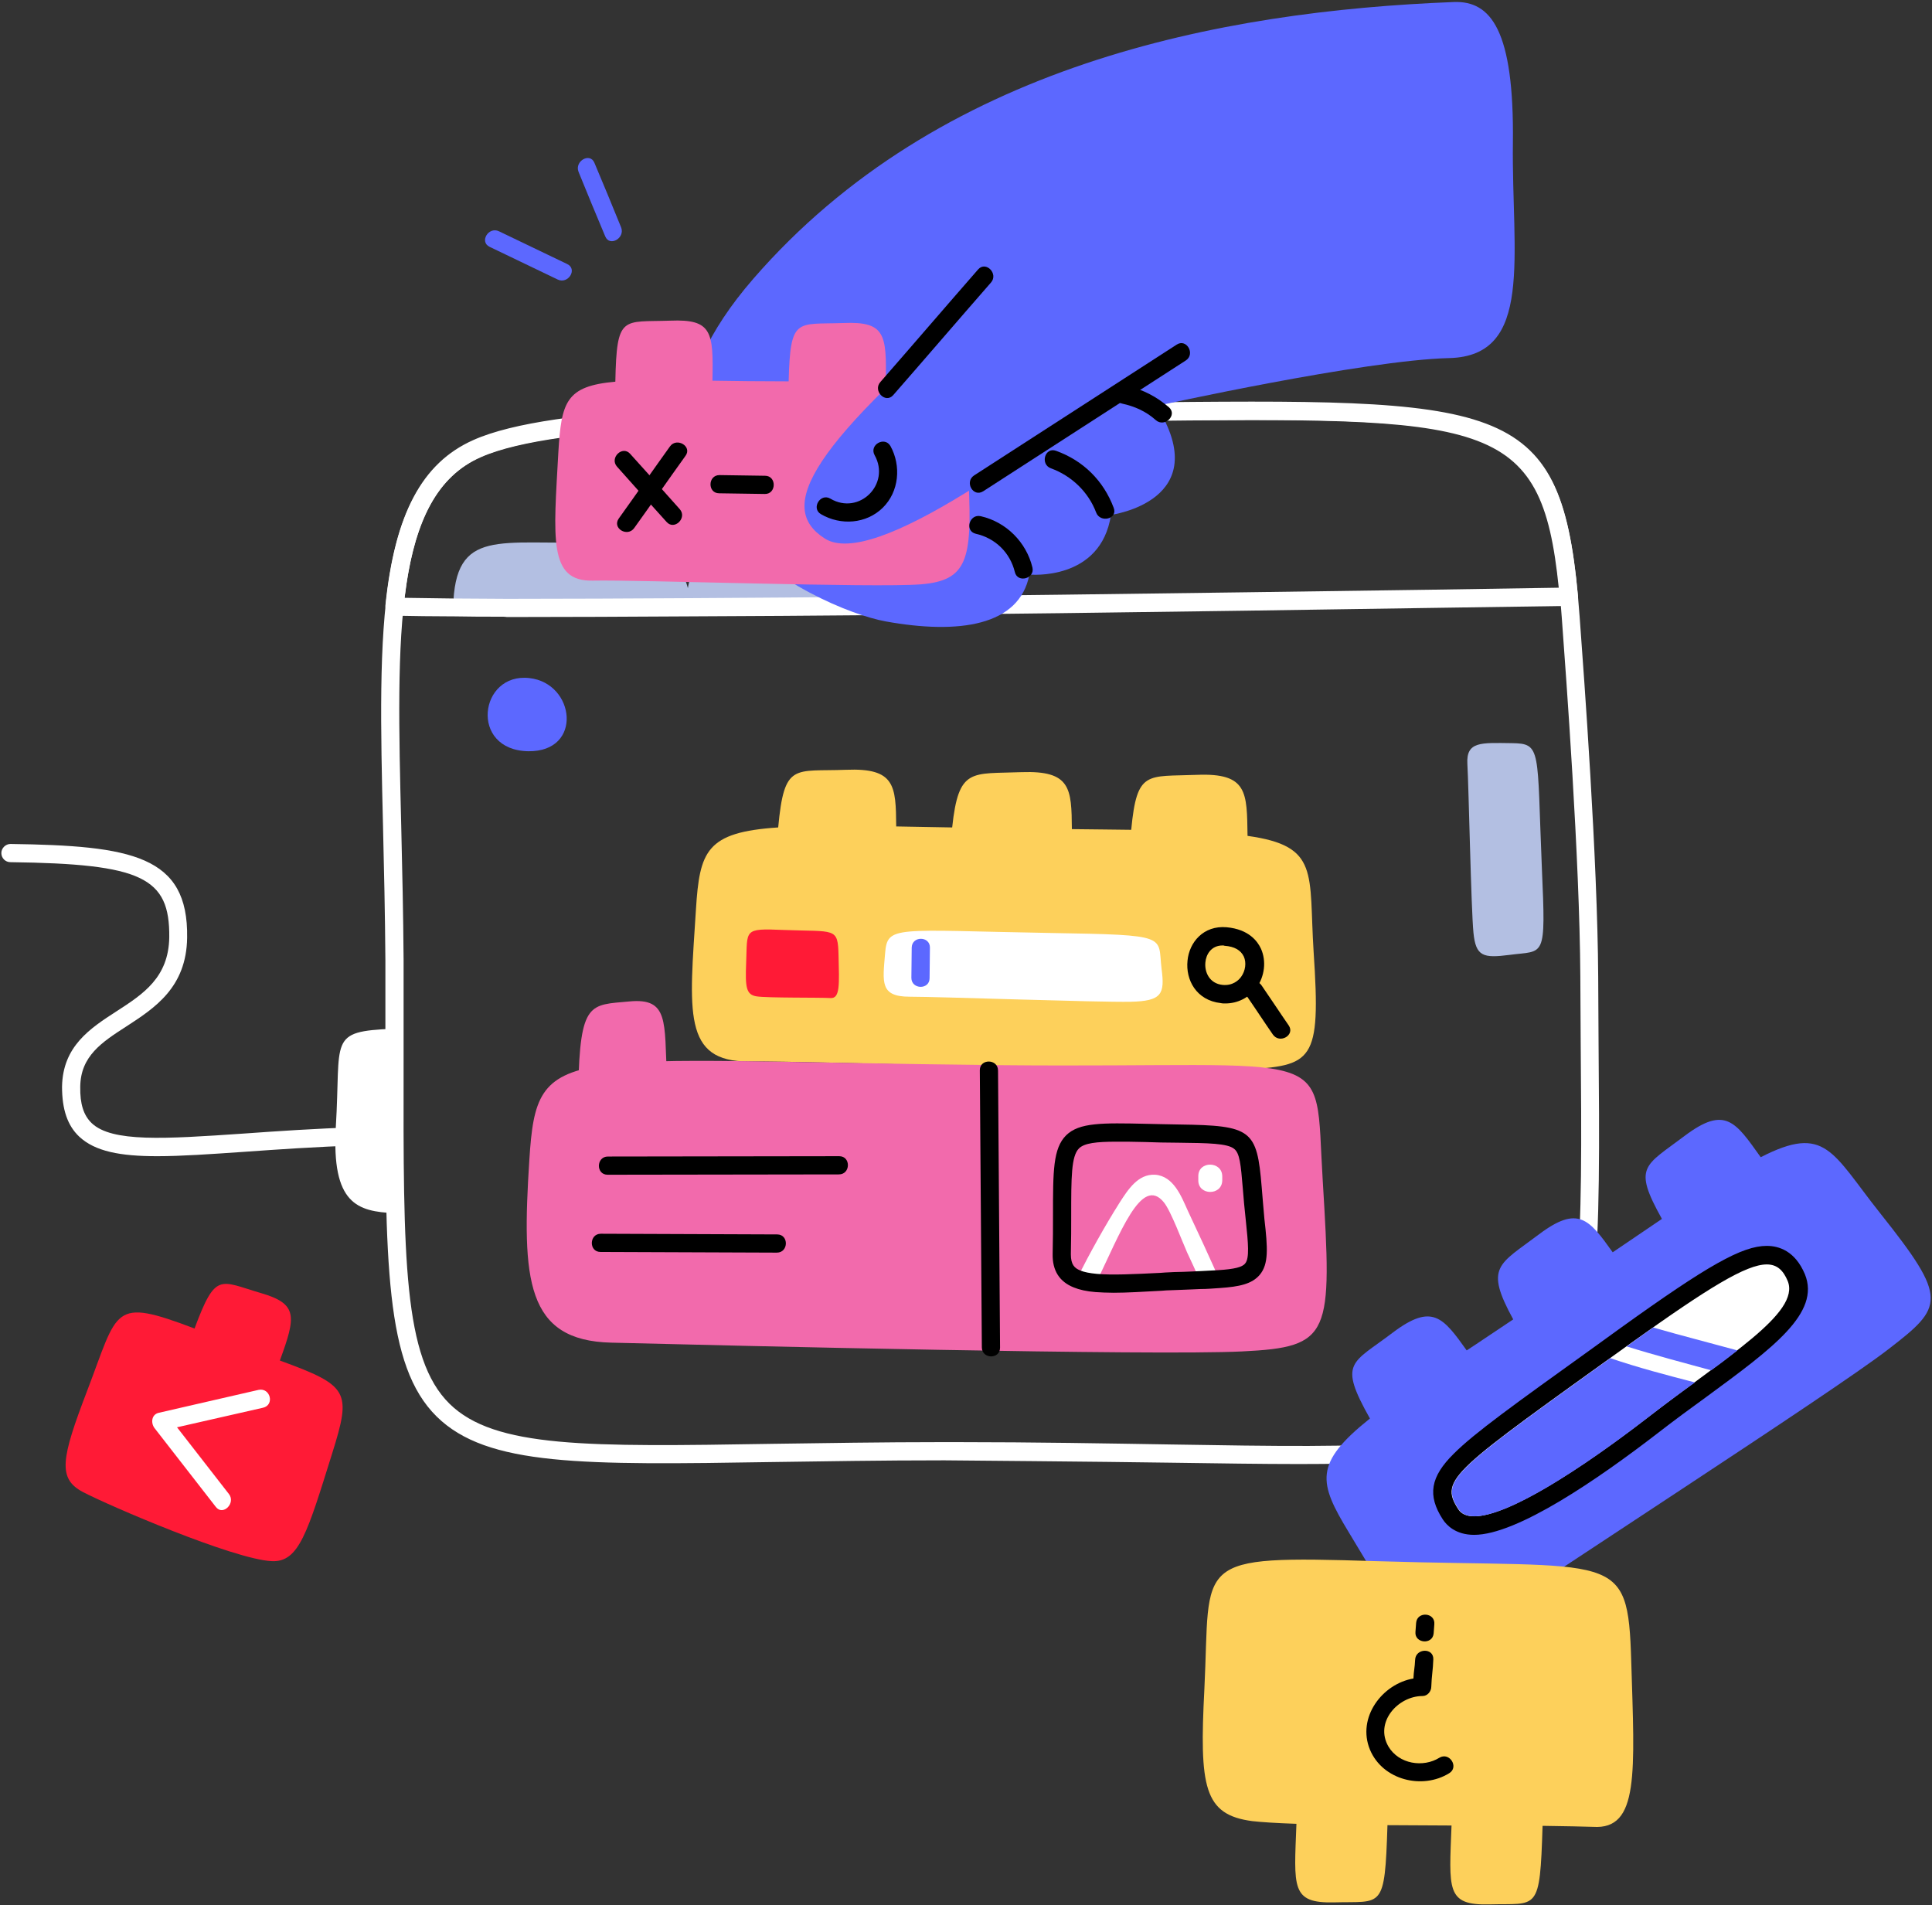 <?xml version="1.0" encoding="UTF-8"?>
<svg width="573px" height="565px" viewBox="0 0 573 565" version="1.1" xmlns="http://www.w3.org/2000/svg" xmlns:xlink="http://www.w3.org/1999/xlink">
    <rect x="0" y="0" width="573" height="565" fill="#333333" stroke="none"/>
    <title>7</title>
    <g id="Page-1" stroke="none" stroke-width="1" fill="none" fill-rule="evenodd">
        <g id="Group-2" transform="translate(0, -1683)" fill-rule="nonzero">
            <g id="7" transform="translate(0, 1683)">
                <g id="Window_5_" transform="translate(0, 119)">
                    <path d="M204.7,61.1 C186.6,61.2 168.5,61.3 150.5,61.3 C145.1,61.3 139.7,61.3 134.4,61.2 C134.9,37.2 148.3,42.8 176.6,41.8 C202.9,40.8 204.6,54.7 204.7,61.1 Z" id="Path" fill="#B3BFE2"></path>
                    <path d="M273.7,62 C255.6,62.1 237.5,62.2 219.5,62.2 C214.1,62.2 208.7,62.2 203.4,62.1 C203.9,38.1 217.3,43.7 245.6,42.7 C271.9,41.8 273.7,55.6 273.7,62 Z" id="Path" fill="#B3BFE2"></path>
                    <path d="M46.6,223.9 C35.7,223.9 28.2,222.5 23.5,218.1 C20,214.8 18.4,210 18.4,203.3 C18.6,191.3 26.7,186 34.6,180.9 C42.5,175.8 50,170.9 50.2,159 C50.4,141.2 42.1,137.2 3.1,136.7 C1.6,136.7 0.4,135.5 0.4,134 C0.4,132.5 1.7,131.3 3.1,131.3 C39,131.8 55.9,134.7 55.5,159.1 C55.3,173.9 45.8,180 37.5,185.4 C30.2,190.1 23.9,194.2 23.8,203.3 C23.7,208.4 24.8,211.8 27.2,214.1 C33.2,219.8 48.7,218.8 72.1,217.2 C82,216.5 93.3,215.7 106.2,215.3 C107.7,215.2 108.9,216.4 109,217.9 C109.1,219.4 107.9,220.6 106.4,220.7 C93.6,221.1 82.4,221.9 72.5,222.6 C62.3,223.3 53.8,223.9 46.6,223.9 Z" id="Path" fill="#FFFFFF"></path>
                    <path d="M116.7,186.1 C97.1,186.9 101.2,189 99.6,215.2 C98.3,238.1 106,240.3 117,240.8 C116.1,222.6 115.5,204.3 116.7,186.1 Z" id="Path" fill="#FFFFFF"></path>
                    <path d="M385.3,315.2 C374.1,315.2 361.5,315 347.2,314.8 C327.8,314.5 280.1,314.1 280.1,314.1 C261.1,314.1 244.3,314.4 229.5,314.6 C172.9,315.5 144.5,315.9 129.5,301.1 C114.2,286 114.2,255.9 114.3,196 C114.3,186.7 114.3,176.6 114.3,165.8 C114.2,151.9 113.9,138.8 113.6,126.2 C112.2,67.3 111.2,24.7 140.4,11.7 C163.9,1.2 226,1 291.7,0.8 C304.7,0.8 317.7,0.7 330.3,0.6 L333.7,0.6 C448.9,-0.6 463.7,-0.8 468.5,64 C469.8,81.7 473.8,135.6 474,170.7 C474,177.1 474.1,183.1 474.1,189 C474.6,252.4 474.9,284.2 458.5,300.5 C445.9,312.7 424,315.2 385.3,315.2 Z M283,308.7 C307.5,308.7 328.6,309.1 347.4,309.4 C409.1,310.4 440,310.9 454.8,296.4 C469.5,281.8 469.3,250.7 468.8,188.8 C468.8,183 468.7,176.9 468.7,170.5 C468.5,135.6 464.5,81.9 463.2,64.2 C458.8,4.5 449.4,4.6 333.9,5.8 L330.5,5.8 C317.8,5.9 304.8,6 291.8,6 C229.5,6.2 165.1,6.4 142.6,16.5 C116.6,28.1 117.6,69.1 119,126 C119.3,138.7 119.6,151.8 119.7,165.7 C119.7,176.6 119.7,186.6 119.7,196 C119.6,254.4 119.6,283.8 133.3,297.3 C146.7,310.5 174.3,310.1 229.4,309.2 C244.2,309 261.1,308.7 280.1,308.7 C281.1,308.7 282.1,308.7 283,308.7 Z" id="Shape" fill="#FFFFFF"></path>
                    <path d="M148.8,63.9 C144.1,63.9 139.4,63.9 134.7,63.8 L134.3,63.8 C128.5,63.8 122.7,63.7 117,63.6 C116.2,63.6 115.5,63.3 115,62.7 C114.5,62.1 114.3,61.4 114.3,60.6 C117.1,33.5 125.1,18.3 140.4,11.5 C163.9,1 226.1,0.8 291.9,0.6 C304.8,0.6 317.8,0.5 330.3,0.4 L333.5,0.4 C445.4,-0.8 462.6,-0.9 468,57.7 C468.1,58.4 467.8,59.2 467.3,59.8 C466.8,60.4 466.1,60.7 465.3,60.7 L424,61.3 C352.1,62.4 277.8,63.5 204.7,63.8 C186.6,63.9 168.5,64 150.4,64 C149.9,63.9 149.3,63.9 148.8,63.9 Z M120,58.3 C124.8,58.4 129.5,58.4 134.3,58.5 L134.7,58.5 C139.9,58.5 145.2,58.6 150.4,58.6 C168.5,58.6 186.5,58.5 204.6,58.4 C277.7,58 352,56.9 423.9,55.9 L462.3,55.3 C457.1,4.6 441.6,4.7 333.6,5.9 L330.4,5.9 C317.8,6 304.9,6.1 291.9,6.1 C229.6,6.3 165.1,6.6 142.6,16.6 C129.8,22.2 122.8,35.1 120,58.3 Z" id="Shape" fill="#FFFFFF"></path>
                    <path d="M457.3,138.6 C455.8,103.1 457.3,101.5 448.3,101.4 C439.3,101.3 434.8,100.8 435.2,107.6 C435.6,114.4 436.3,150.5 437,157.6 C437.7,164.7 439.9,165.2 447.7,164.2 C458.1,162.8 458.5,165.8 457.3,138.6 Z" id="Path" fill="#B3BFE2"></path>
                    <path d="M157,82.1 C142.1,80.4 139.1,103.5 156.7,103.8 C173,104 170.6,83.6 157,82.1 Z" id="Path" fill="#5C68FF"></path>
                </g>
                <g id="Brick_5" transform="translate(393, 332)">
                    <path d="M164.7,27.9 C150.3,9.8 148.5,1.3 129.2,11.2 C121.7,0.7 118.7,-4.2 106.6,4.9 C94.7,13.9 91.2,13.9 99.9,29.5 C95.5,32.5 90.6,35.8 85.3,39.4 C78.3,29.6 75.1,25.3 63.4,34.1 C51.5,43.1 47.2,43.6 55.8,59.3 C50.8,62.6 46.3,65.7 42,68.5 C35,58.7 31.8,54.4 20.1,63.2 C7.9,72.5 3.8,71.8 13.3,88.7 C-3.5,102.1 -1.9,107.7 7,122.4 C22.4,147.9 29.1,161.4 45.4,149.8 C61.6,138.2 150.5,81 167,68.2 C183.5,55.5 184.9,53.3 164.7,27.9 Z" id="Path" fill="#5C68FF"></path>
                    <path d="M44.2,120.5 C40.2,120.5 38.2,118.7 37.2,117.2 C30.3,106.5 34.1,103.8 81,70.1 L89.3,64.1 C114.3,46.1 124.5,40.3 131,40.3 C137,40.3 139,45.3 139.7,46.9 C143.6,56.4 130.2,66.3 111.5,80 C106.8,83.4 102,87 97,90.9 C82.7,101.9 56.8,120.5 44.2,120.5 L44.2,120.5 Z" id="Path" fill="#FFFFFF"></path>
                    <path d="M131,43 C134.1,43 135.9,44.8 137.2,47.9 C141.1,57.4 119,70.3 95.4,88.6 C76.2,103.4 54.3,117.7 44.2,117.7 C42,117.7 40.4,117 39.5,115.6 C33.7,106.6 37.8,104.4 90.9,66.2 C113.7,49.9 124.9,43 131,43 M131,37.5 C123.7,37.5 113.6,43.2 87.7,61.8 L79.4,67.8 C56,84.6 44.3,93 38.2,99.1 C31.2,106 30.3,111.5 34.9,118.6 C36,120.3 38.7,123.2 44.2,123.2 C56.9,123.2 80.8,106.8 98.7,93 C103.6,89.2 108.5,85.6 113.2,82.2 C132.8,67.8 147,57.4 142.3,45.9 C139.4,39 134.6,37.5 131,37.5 L131,37.5 Z" id="Shape" fill="#000000"></path>
                    <path d="M84.6,70.8 C37.6,104.6 34,107 39.6,115.6 C44.9,123.8 72.2,106.6 95.5,88.6 C100.4,84.8 105.1,81.3 109.7,78 C101.2,75.8 92.8,73.6 84.6,70.8 Z" id="Path" fill="#5C68FF"></path>
                    <path d="M97.3,61.7 C95.3,63.1 93.2,64.6 91,66.2 C90.5,66.6 89.9,67 89.4,67.3 C97.7,69.9 106.1,72.1 114.5,74.4 C117.3,72.4 119.9,70.4 122.3,68.5 C113.9,66.2 105.6,64.1 97.3,61.7 Z" id="Path" fill="#5C68FF"></path>
                </g>
                <g id="Brick_4" transform="translate(356, 462)">
                    <path d="M127.8,30.7 C126.8,-2.6 123.8,3.2 52.1,1 C-3,-0.7 3.1,0.5 1.2,38.9 C-0.3,68 1,76.2 15.4,78.1 C18,78.4 22.6,78.7 28.5,78.9 C27.8,97.8 26.8,102.5 39.7,102.2 C54,101.8 54.7,104.7 55.5,79.3 C61.8,79.3 68.2,79.4 74.5,79.4 C73.8,98.4 72.8,103.1 85.7,102.8 C100.1,102.4 100.7,105.4 101.5,79.5 C108.3,79.6 113.6,79.7 116.5,79.8 C130.2,80.7 128.8,63.9 127.8,30.7 Z" id="Path" fill="#FDD05B"></path>
                    <path d="M50.3,56.9 C54.1,66 65.9,68.8 73.8,63.9 C76.8,62.1 73.9,57.5 70.9,59.3 C66.1,62.3 58.9,61.2 55.8,56 C51.6,48.8 58.6,41 65.9,41 C67.4,41 68.5,39.6 68.5,38.2 C68.6,35 69,33.3 69.1,30.1 C69.2,26.6 63.8,26.8 63.7,30.3 C63.6,32.6 63.3,33.5 63.2,35.8 C53.9,37.4 46.4,47.4 50.3,56.9 Z" id="Path" fill="#000000"></path>
                    <path d="M69.2,22.4 L69.4,19.7 C69.7,16.2 64.3,15.8 64,19.3 L63.8,22 C63.5,25.4 68.9,25.9 69.2,22.4 Z" id="Path" fill="#000000"></path>
                </g>
                <g id="Brick_3" transform="translate(19, 380)">
                    <path d="M64,23.5 C68.8,10.4 69.4,6.7 58.4,3.5 C46.1,-0.1 45,-2.9 38.7,14 C14.1,4.7 16.2,8.1 6.8,32.6 C-0.8,52.5 -2,58.5 5.6,62.5 C13.2,66.5 50.4,82.5 61.6,83 C69.7,83.4 72.2,74.4 79.5,51.1 C85.3,32.6 84.5,31 64,23.5 Z" id="Path" fill="#FF1A36"></path>
                    <path d="M57.7,32.2 C47.8,34.5 38,36.7 28.1,39 C25.9,39.5 25.7,42 26.8,43.5 L45,66.9 C47.1,69.7 51,65.8 48.9,63.1 C43.8,56.5 38.6,49.9 33.5,43.3 C42,41.4 50.5,39.4 59,37.5 C62.5,36.7 61.2,31.5 57.7,32.2 Z" id="Path" fill="#FFFFFF"></path>
                </g>
                <g id="Hand__x2B__Brick" transform="translate(164, 0)">
                    <path d="M267.2,0.6 C197.7,3.3 114.4,19.3 59.4,82.7 C4.4,146.1 78.2,180.6 98.7,184.3 C120.3,188.2 138.4,185.7 141.3,170.4 C141.3,170.4 162.5,172.5 165.5,152.7 C165.5,152.7 196.7,148.6 179,120.4 C179,120.4 240.6,106.8 265.8,106.2 C291,105.6 284.3,75.8 284.7,42.4 C285.1,9 278.2,0.2 267.2,0.6 Z" id="Path" fill="#5C68FF"></path>
                    <g id="Group" transform="translate(0, 95)">
                        <path d="M123.3,48.5 C122.2,24.4 125.9,19.4 98.7,18.4 C99,4.1 98.5,0.3 86.2,0.8 C72.2,1.3 70.4,-1.1 69.9,18.1 C61.3,18.1 53.8,18 47.3,17.9 C47.6,3.4 47.2,-0.4 34.8,0.1 C20.6,0.6 18.9,-1.8 18.5,18.2 C3.8,19.5 2.5,24.2 1.6,39.1 C0.2,64.7 -1.4,77.5 11.8,77.2 C25,76.9 95.2,79.4 109.1,78.3 C122.9,77.2 124.3,70.9 123.3,48.5 Z" id="Path" fill="#F26AAC"></path>
                        <path d="M37.6,56 C32.7,50.5 27.8,45 22.9,39.6 C20.6,37 16.7,40.8 19,43.4 C23.9,48.9 28.8,54.4 33.7,59.8 C36,62.4 39.9,58.6 37.6,56 Z" id="Path" fill="#000000"></path>
                        <path d="M34.7,37.4 C29.6,44.5 24.6,51.7 19.5,58.8 C17.5,61.7 22.1,64.4 24.1,61.6 C29.2,54.5 34.2,47.3 39.3,40.2 C41.4,37.4 36.7,34.6 34.7,37.4 Z" id="Path" fill="#000000"></path>
                        <path d="M62.9,46.1 L49.4,45.9 C45.9,45.9 45.8,51.3 49.3,51.3 L62.8,51.5 C66.3,51.6 66.4,46.1 62.9,46.1 Z" id="Path" fill="#000000"></path>
                    </g>
                    <path d="M142.2,168.3 C140.4,160.8 134.4,154.8 126.9,153.1 C123.5,152.3 122,157.5 125.4,158.3 C131.2,159.6 135.6,163.9 137,169.7 C137.8,173 143,171.6 142.2,168.3 Z" id="Path" fill="#000000"></path>
                    <g id="Group" transform="translate(74, 79)">
                        <path d="M59,5.6 C1.5,53.6 -7.8,71.5 6.6,80.7 C20.9,89.9 68.3,55.3 110.3,22.5 C152.3,-10.3 59,5.6 59,5.6 Z" id="Path" fill="#5C68FF"></path>
                        <path d="M52.1,0.9 C42.4,12 32.8,23.2 23.1,34.3 C20.8,36.9 24.6,40.8 26.9,38.2 C36.6,27.1 46.2,15.9 55.9,4.8 C58.2,2.2 54.4,-1.7 52.1,0.9 Z" id="Path" fill="#000000"></path>
                        <path d="M111,23.2 C91,36.1 70.9,49.1 50.9,62 C48,63.9 50.6,68.6 53.6,66.7 C73.6,53.8 93.7,40.8 113.7,27.9 C116.6,26 113.9,21.3 111,23.2 Z" id="Path" fill="#000000"></path>
                        <path d="M26.1,53.3 C24.4,50.3 19.7,52.9 21.4,56 C26.2,64.6 16.8,73.9 8.3,68.9 C5.3,67.1 2.5,71.8 5.5,73.5 C11.3,76.9 18.9,76.4 23.8,71.6 C28.7,66.8 29.3,59.1 26.1,53.3 Z" id="Path" fill="#000000"></path>
                    </g>
                    <path d="M166.3,150.6 C163.3,142.6 157.3,136.6 149.2,133.7 C145.9,132.5 144.4,137.7 147.7,138.9 C153.8,141.1 158.8,145.9 161.1,152 C162.3,155.2 167.6,153.9 166.3,150.6 Z" id="Path" fill="#000000"></path>
                    <path d="M182.7,120.8 C179.1,117.7 175,115.5 170.3,114.5 C166.9,113.8 165.4,119 168.8,119.7 C172.5,120.5 175.9,122 178.8,124.6 C181.4,126.9 185.3,123.1 182.7,120.8 Z" id="Path" fill="#000000"></path>
                </g>
                <g id="Brick_2" transform="translate(205, 228)">
                    <path d="M184.6,54.3 C183.1,30.9 186.5,22.9 165,19.9 C164.8,7 165.1,1.2 150,1.8 C135.1,2.4 132.2,0.3 130.5,18.1 C125.2,18 119.3,18 112.9,17.9 C112.8,5.8 112.6,0.5 98,1 C83.1,1.6 79.3,-0.5 77.4,17.4 C71.4,17.3 65.9,17.2 60.8,17.1 C60.7,5 60.5,-0.3 45.9,0.3 C30.5,0.9 27.6,-2 25.8,17.4 C4.4,18.8 2.5,24.4 1.4,41.8 C-0.5,71.9 -2.7,87 17.2,86.8 C37.1,86.6 142.8,90.3 163.6,89.2 C184.4,88.1 186.8,87.1 184.6,54.3 Z" id="Path" fill="#FDD05B"></path>
                    <path d="M106.6,48.7 C60.1,47.9 58.2,46.3 57.5,54.8 C56.8,63.3 55.9,67.6 64.8,67.6 C73.7,67.6 121,69.3 130.3,69.1 C139.6,68.9 140.5,66.8 139.5,59.3 C138.3,49.5 142.3,49.3 106.6,48.7 Z" id="Path" fill="#FFFFFF"></path>
                    <path d="M27.3,47.8 C42.8,48.4 43.5,46.9 43.7,55.4 C43.9,63.9 44.2,68.2 41.3,68 C38.3,67.8 22.5,68 19.4,67.5 C16.3,67 16,64.9 16.3,57.5 C16.7,47.7 15.4,47.3 27.3,47.8 Z" id="Path" fill="#FF1A36"></path>
                    <path d="M158.4,69.6 C158,69.6 157.5,69.6 157.1,69.5 C149.8,68.7 146.6,62.6 147.2,56.9 C147.7,51.5 151.9,46.4 158.8,47 L158.8,47 C165.4,47.6 168,51.2 169,53.4 C170.6,57 170.1,61.5 167.7,64.9 C165.4,67.9 162.1,69.6 158.4,69.6 Z M157.6,52.4 C154.2,52.4 152.7,55.1 152.5,57.4 C152.2,60.3 153.7,63.7 157.6,64.1 C160.6,64.4 162.4,62.7 163.1,61.7 C164.4,59.9 164.7,57.5 163.9,55.7 C163,53.8 161.1,52.7 158.2,52.5 C158,52.4 157.8,52.4 157.6,52.4 Z" id="Shape" fill="#000000"></path>
                    <path d="M177.2,76.1 C174.5,72.2 171.9,68.2 169.2,64.3 C167.3,61.4 162.5,64.1 164.5,67 C167.2,70.9 169.8,74.9 172.5,78.8 C174.5,81.7 179.2,79 177.2,76.1 Z" id="Path" fill="#000000"></path>
                    <path d="M65.4,53 L65.3,62 C65.3,65.5 70.7,65.6 70.7,62.1 L70.8,53.1 C70.9,49.6 65.5,49.5 65.4,53 Z" id="Path" fill="#5C68FF"></path>
                </g>
                <g id="Brick_1" transform="translate(156, 296)">
                    <path d="M140.8,19.9 C8.8,18.6 3.3,12.2 1,47.9 C-1.3,83.6 -8.32667268e-17,101.6 25.3,102.2 C61.1,103.1 185.9,106.1 212.4,104.8 C238.9,103.5 239.1,100.1 236.3,54.1 C233.7,12.8 242.1,20.9 140.8,19.9 Z" id="Path" fill="#F26AAC"></path>
                    <path d="M15.5,27 C16,0.8 19,2.1 30.7,1 C42.4,-0.1 41,7.1 41.8,23.3 C42.6,39.6 15.5,27 15.5,27 Z" id="Path" fill="#F26AAC"></path>
                    <path d="M205.6,83.3 C203.9,83.4 202,83.6 199.8,83.6 C198.6,80.9 197.4,78.2 196.1,75.5 C194.7,72.4 191.3,63.2 189.2,60.6 C182.5,52.3 176.1,70.2 169.1,84.4 C166.8,84.2 164.9,83.8 163.4,83.2 C167.3,75.5 171.5,67.9 176.1,60.6 C178.5,56.9 181.5,52.1 186.6,52.4 C192.1,52.8 194.4,58.9 196.3,63.1 C199.5,69.9 202.6,76.6 205.6,83.3 Z" id="Path" fill="#FFFFFF"></path>
                    <path d="M199.4,52.8 L199.4,54 C199.3,58.6 206.4,58.7 206.5,54.1 L206.5,52.9 C206.5,48.3 199.4,48.2 199.4,52.8 Z" id="Path" fill="#FFFFFF"></path>
                    <path d="M92.9,46.9 C70,46.9 47.2,47 24.3,47 C20.8,47 20.7,52.4 24.2,52.4 C47.1,52.4 69.9,52.3 92.8,52.3 C96.3,52.3 96.4,46.9 92.9,46.9 Z" id="Path" fill="#000000"></path>
                    <path d="M74.5,70.1 C57.1,70 39.6,70 22.2,69.9 C18.7,69.9 18.6,75.3 22.1,75.3 C39.5,75.4 57,75.4 74.4,75.5 C77.9,75.5 78,70.1 74.5,70.1 Z" id="Path" fill="#000000"></path>
                    <path d="M140,21.5 C140,18 134.6,17.9 134.6,21.4 C134.8,48.8 135,76.2 135.2,103.6 C135.2,107.1 140.6,107.2 140.6,103.7 C140.4,76.2 140.2,48.8 140,21.5 Z" id="Path" fill="#000000"></path>
                    <path d="M174.3,87.4 C172.3,87.4 170.5,87.3 168.9,87.2 C166.3,87 164.1,86.5 162.4,85.8 C158.2,84.1 156.1,80.8 156.2,75.9 C156.3,71.7 156.3,67.9 156.3,64.6 C156.3,51.3 156.3,44.6 160.2,40.7 C164.1,36.9 170.8,37 184,37.3 C186.9,37.4 190.1,37.4 193.8,37.5 C215.2,37.8 216.8,39 218.2,56.1 C218.4,58.8 218.7,61.9 219,65.5 C220,74.2 220.3,78.9 217.6,82.1 C215.3,84.8 211.6,85.6 205.8,86 C204.1,86.1 202.1,86.3 199.9,86.3 C198.5,86.4 196.9,86.4 195.2,86.5 C193.5,86.6 191.8,86.6 189.9,86.7 L188.6,86.8 C183,87.1 178.3,87.4 174.3,87.4 Z M175.1,42.6 C169.2,42.6 165.6,43 164,44.6 C161.7,46.9 161.7,53.2 161.7,64.6 C161.7,67.9 161.7,71.7 161.6,76 C161.6,79.1 162.7,80.1 164.4,80.8 C165.6,81.3 167.2,81.6 169.3,81.8 C173.8,82.2 180.2,81.9 188.2,81.5 L189.5,81.4 C191.4,81.3 193.2,81.2 194.9,81.2 C196.6,81.1 198.2,81.1 199.6,81 C201.8,80.9 203.7,80.8 205.3,80.7 C205.3,80.7 205.3,80.7 205.3,80.7 C210.1,80.4 212.5,79.8 213.3,78.7 C214.6,77.2 214.2,72.7 213.5,66.1 C213.1,62.4 212.8,59.2 212.6,56.5 C212,49.3 211.7,46 210,44.7 C208,43.1 202.4,43 193.5,42.9 C189.9,42.9 186.6,42.8 183.7,42.7 C180.5,42.6 177.6,42.6 175.1,42.6 Z" id="Shape" fill="#000000"></path>
                </g>
                <g id="Dashes_12_" transform="translate(143, 46)" fill="#5C68FF">
                    <path d="M25.2,32.3 C18.5,29.1 11.7,25.8 5,22.6 C1.9,21.1 -0.9,25.7 2.2,27.2 C8.9,30.4 15.7,33.7 22.4,36.9 C25.5,38.4 28.4,33.8 25.2,32.3 Z" id="Path"></path>
                    <path d="M41.2,21.4 C38.6,15 36,8.7 33.3,2.3 C32,-0.9 27.3,1.8 28.6,5 C31.2,11.4 33.8,17.7 36.5,24.1 C37.8,27.3 42.5,24.6 41.2,21.4 Z" id="Path"></path>
                </g>
            </g>
        </g>
    </g>
</svg>